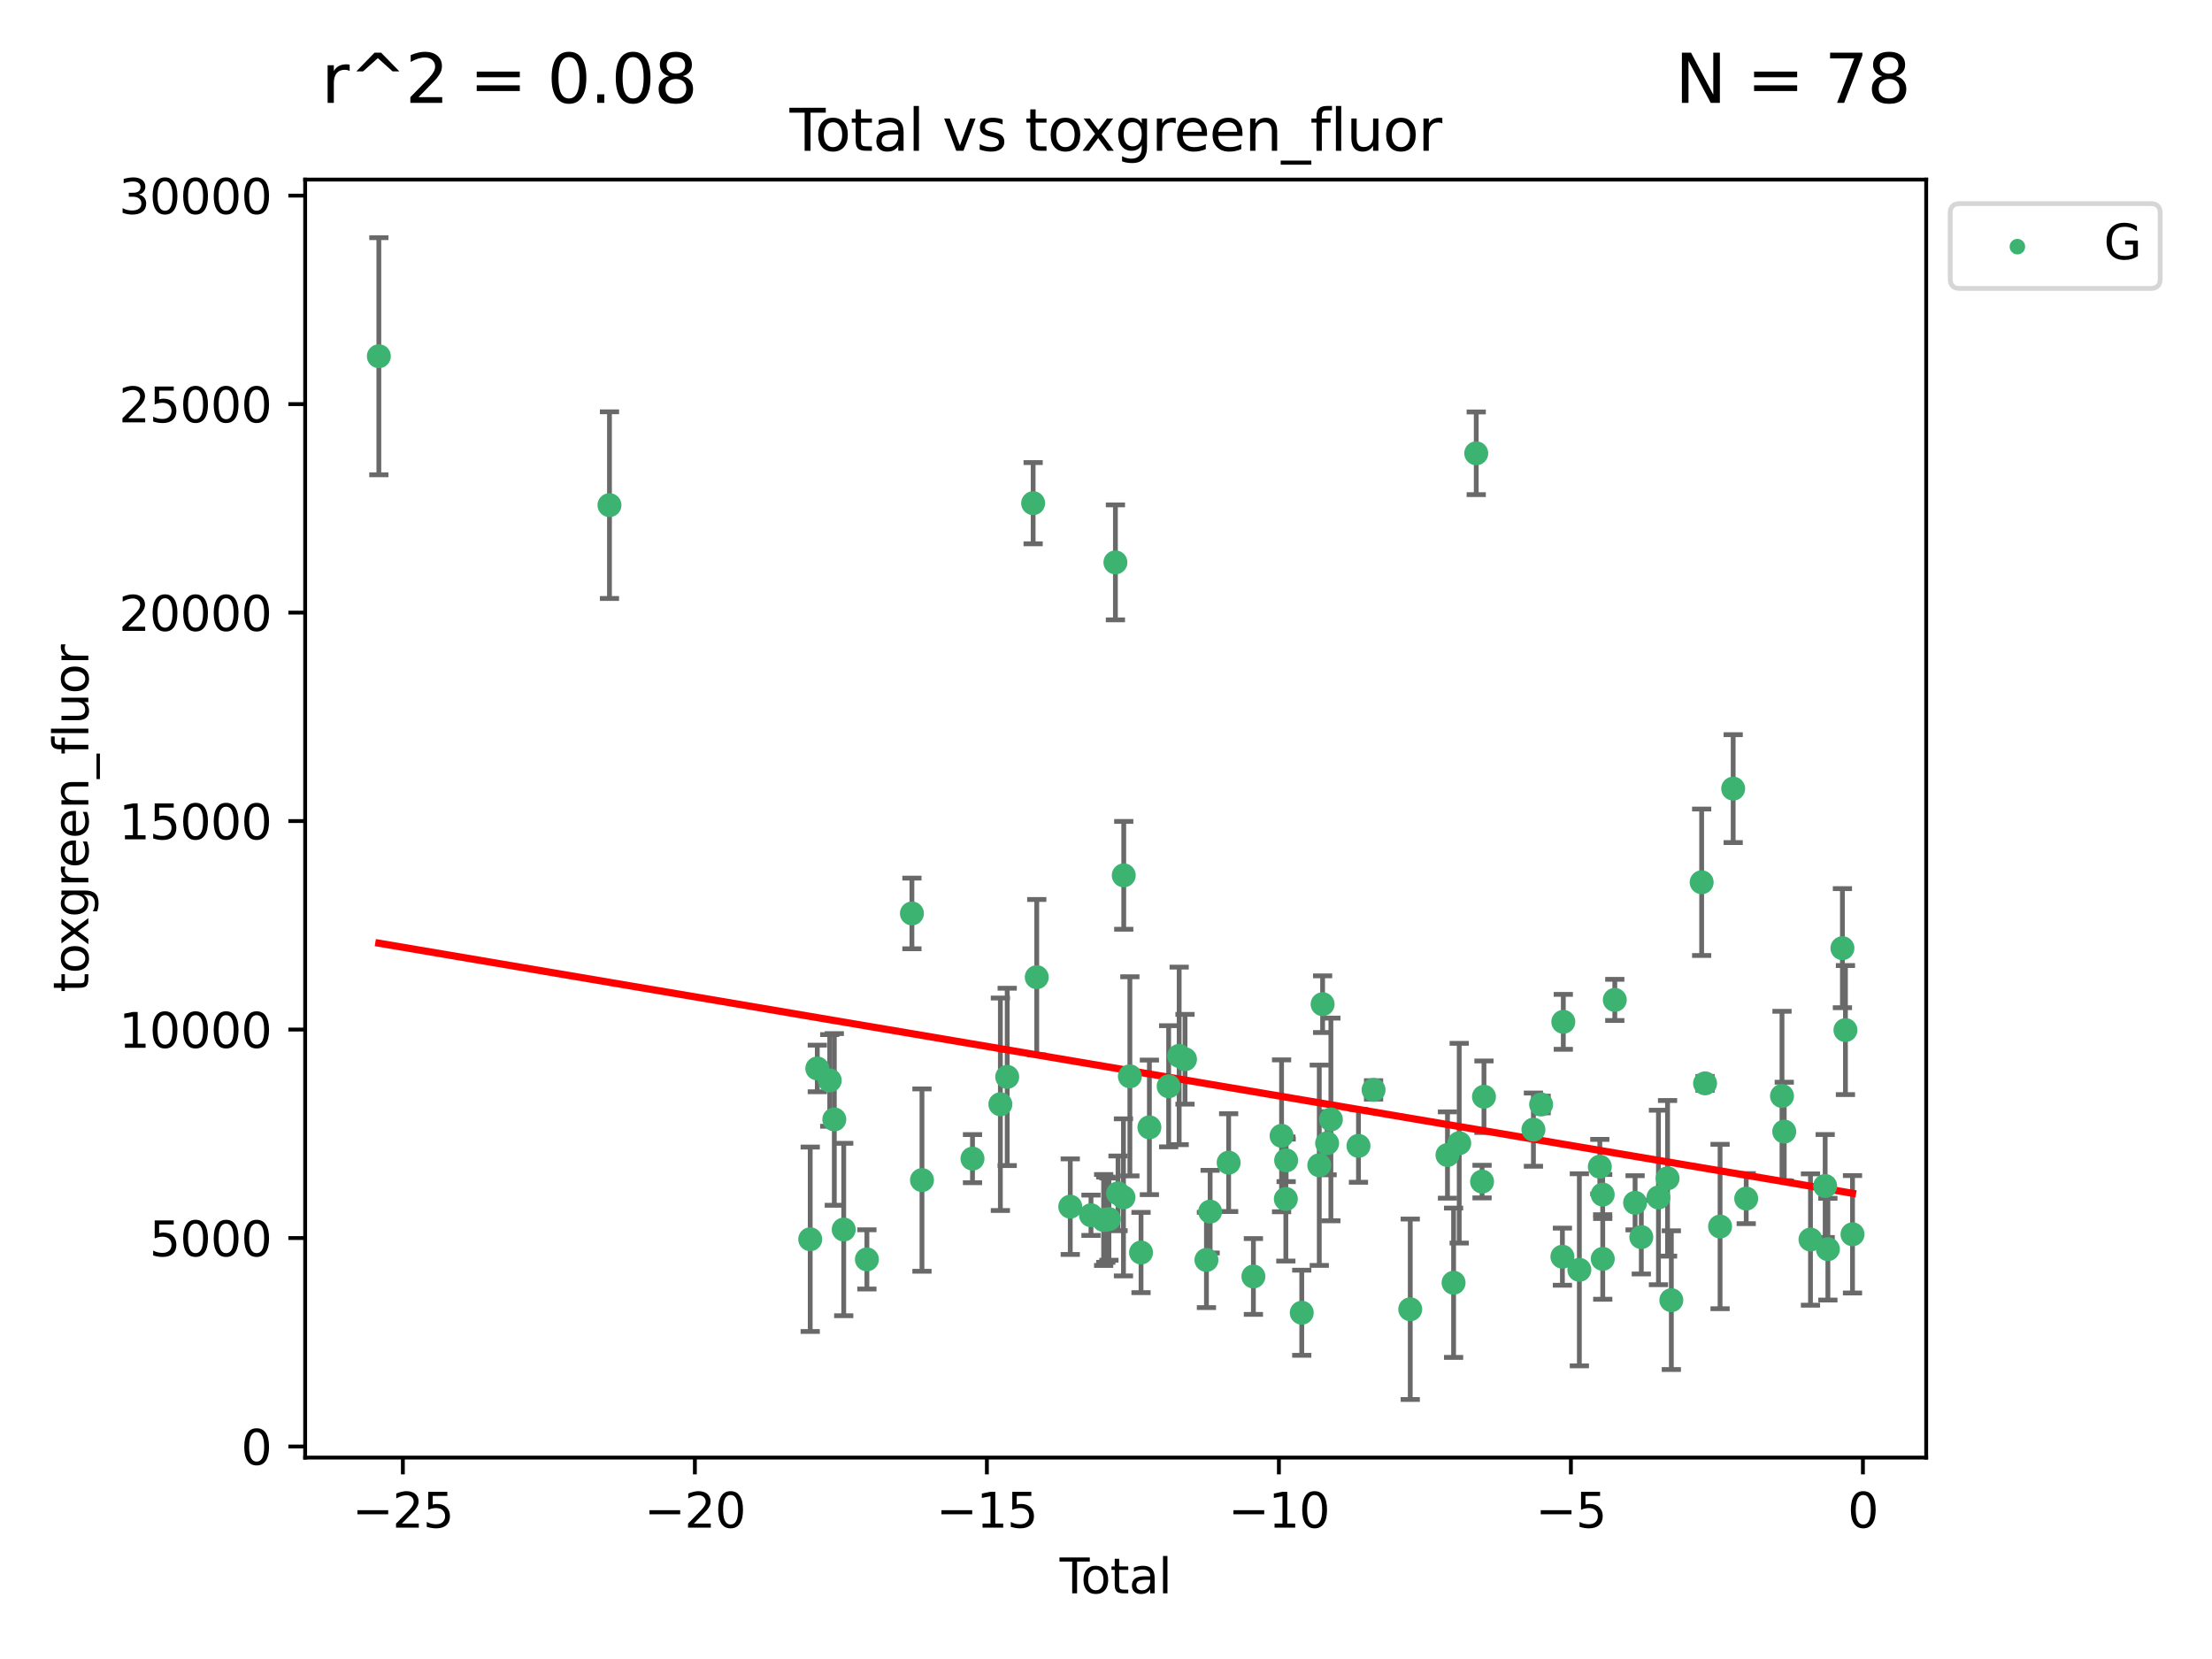 <?xml version="1.0" encoding="utf-8" standalone="no"?>
<!DOCTYPE svg PUBLIC "-//W3C//DTD SVG 1.1//EN"
  "http://www.w3.org/Graphics/SVG/1.1/DTD/svg11.dtd">
<svg xmlns:xlink="http://www.w3.org/1999/xlink" width="460.8pt" height="345.6pt" viewBox="0 0 460.8 345.6" xmlns="http://www.w3.org/2000/svg" version="1.1">
 <defs>
  <style type="text/css">*{stroke-linejoin: round; stroke-linecap: butt}</style>
 </defs>
 <g id="figure_1">
  <g id="patch_1">
   <path d="M 0 345.6 
L 460.8 345.6 
L 460.8 0 
L 0 0 
z
" style="fill: #ffffff"/>
  </g>
  <g id="axes_1">
   <g id="patch_2">
    <path d="M 63.571 303.64 
L 401.26 303.64 
L 401.26 37.411 
L 63.571 37.411 
z
" style="fill: #ffffff"/>
   </g>
   <g id="PathCollection_1">
    <defs>
     <path id="m980c56bd1b" d="M 0 1.118 
C 0.297 1.118 0.581 1 0.791 0.791 
C 1 0.581 1.118 0.297 1.118 0 
C 1.118 -0.297 1 -0.581 0.791 -0.791 
C 0.581 -1 0.297 -1.118 0 -1.118 
C -0.297 -1.118 -0.581 -1 -0.791 -0.791 
C -1 -0.581 -1.118 -0.297 -1.118 0 
C -1.118 0.297 -1 0.581 -0.791 0.791 
C -0.581 1 -0.297 1.118 0 1.118 
z
" style="stroke: #3cb371"/>
    </defs>
    <g clip-path="url(#pe1b09476a4)">
     <use xlink:href="#m980c56bd1b" x="78.921" y="74.208" style="fill: #3cb371; stroke: #3cb371"/>
     <use xlink:href="#m980c56bd1b" x="126.966" y="105.23" style="fill: #3cb371; stroke: #3cb371"/>
     <use xlink:href="#m980c56bd1b" x="168.783" y="258.16" style="fill: #3cb371; stroke: #3cb371"/>
     <use xlink:href="#m980c56bd1b" x="170.258" y="222.58" style="fill: #3cb371; stroke: #3cb371"/>
     <use xlink:href="#m980c56bd1b" x="172.849" y="225.076" style="fill: #3cb371; stroke: #3cb371"/>
     <use xlink:href="#m980c56bd1b" x="173.802" y="233.197" style="fill: #3cb371; stroke: #3cb371"/>
     <use xlink:href="#m980c56bd1b" x="175.764" y="256.133" style="fill: #3cb371; stroke: #3cb371"/>
     <use xlink:href="#m980c56bd1b" x="180.59" y="262.355" style="fill: #3cb371; stroke: #3cb371"/>
     <use xlink:href="#m980c56bd1b" x="189.97" y="190.286" style="fill: #3cb371; stroke: #3cb371"/>
     <use xlink:href="#m980c56bd1b" x="192.065" y="245.833" style="fill: #3cb371; stroke: #3cb371"/>
     <use xlink:href="#m980c56bd1b" x="202.589" y="241.366" style="fill: #3cb371; stroke: #3cb371"/>
     <use xlink:href="#m980c56bd1b" x="208.395" y="230.034" style="fill: #3cb371; stroke: #3cb371"/>
     <use xlink:href="#m980c56bd1b" x="209.819" y="224.338" style="fill: #3cb371; stroke: #3cb371"/>
     <use xlink:href="#m980c56bd1b" x="215.222" y="104.822" style="fill: #3cb371; stroke: #3cb371"/>
     <use xlink:href="#m980c56bd1b" x="215.975" y="203.567" style="fill: #3cb371; stroke: #3cb371"/>
     <use xlink:href="#m980c56bd1b" x="222.955" y="251.371" style="fill: #3cb371; stroke: #3cb371"/>
     <use xlink:href="#m980c56bd1b" x="227.274" y="253.158" style="fill: #3cb371; stroke: #3cb371"/>
     <use xlink:href="#m980c56bd1b" x="229.91" y="254.144" style="fill: #3cb371; stroke: #3cb371"/>
     <use xlink:href="#m980c56bd1b" x="230.358" y="254.078" style="fill: #3cb371; stroke: #3cb371"/>
     <use xlink:href="#m980c56bd1b" x="231.009" y="253.966" style="fill: #3cb371; stroke: #3cb371"/>
     <use xlink:href="#m980c56bd1b" x="232.362" y="117.154" style="fill: #3cb371; stroke: #3cb371"/>
     <use xlink:href="#m980c56bd1b" x="232.909" y="248.597" style="fill: #3cb371; stroke: #3cb371"/>
     <use xlink:href="#m980c56bd1b" x="234.038" y="249.435" style="fill: #3cb371; stroke: #3cb371"/>
     <use xlink:href="#m980c56bd1b" x="234.098" y="182.351" style="fill: #3cb371; stroke: #3cb371"/>
     <use xlink:href="#m980c56bd1b" x="235.373" y="224.22" style="fill: #3cb371; stroke: #3cb371"/>
     <use xlink:href="#m980c56bd1b" x="237.699" y="260.922" style="fill: #3cb371; stroke: #3cb371"/>
     <use xlink:href="#m980c56bd1b" x="239.441" y="234.845" style="fill: #3cb371; stroke: #3cb371"/>
     <use xlink:href="#m980c56bd1b" x="243.454" y="226.288" style="fill: #3cb371; stroke: #3cb371"/>
     <use xlink:href="#m980c56bd1b" x="245.641" y="219.956" style="fill: #3cb371; stroke: #3cb371"/>
     <use xlink:href="#m980c56bd1b" x="246.858" y="220.66" style="fill: #3cb371; stroke: #3cb371"/>
     <use xlink:href="#m980c56bd1b" x="251.323" y="262.473" style="fill: #3cb371; stroke: #3cb371"/>
     <use xlink:href="#m980c56bd1b" x="252.094" y="252.406" style="fill: #3cb371; stroke: #3cb371"/>
     <use xlink:href="#m980c56bd1b" x="255.95" y="242.198" style="fill: #3cb371; stroke: #3cb371"/>
     <use xlink:href="#m980c56bd1b" x="261.106" y="265.915" style="fill: #3cb371; stroke: #3cb371"/>
     <use xlink:href="#m980c56bd1b" x="266.975" y="236.613" style="fill: #3cb371; stroke: #3cb371"/>
     <use xlink:href="#m980c56bd1b" x="267.865" y="249.77" style="fill: #3cb371; stroke: #3cb371"/>
     <use xlink:href="#m980c56bd1b" x="267.928" y="241.728" style="fill: #3cb371; stroke: #3cb371"/>
     <use xlink:href="#m980c56bd1b" x="271.18" y="273.469" style="fill: #3cb371; stroke: #3cb371"/>
     <use xlink:href="#m980c56bd1b" x="274.83" y="242.746" style="fill: #3cb371; stroke: #3cb371"/>
     <use xlink:href="#m980c56bd1b" x="275.523" y="209.192" style="fill: #3cb371; stroke: #3cb371"/>
     <use xlink:href="#m980c56bd1b" x="276.461" y="238.161" style="fill: #3cb371; stroke: #3cb371"/>
     <use xlink:href="#m980c56bd1b" x="277.247" y="233.201" style="fill: #3cb371; stroke: #3cb371"/>
     <use xlink:href="#m980c56bd1b" x="282.995" y="238.706" style="fill: #3cb371; stroke: #3cb371"/>
     <use xlink:href="#m980c56bd1b" x="286.138" y="227.045" style="fill: #3cb371; stroke: #3cb371"/>
     <use xlink:href="#m980c56bd1b" x="293.781" y="272.743" style="fill: #3cb371; stroke: #3cb371"/>
     <use xlink:href="#m980c56bd1b" x="301.537" y="240.612" style="fill: #3cb371; stroke: #3cb371"/>
     <use xlink:href="#m980c56bd1b" x="302.809" y="267.219" style="fill: #3cb371; stroke: #3cb371"/>
     <use xlink:href="#m980c56bd1b" x="303.981" y="238.148" style="fill: #3cb371; stroke: #3cb371"/>
     <use xlink:href="#m980c56bd1b" x="307.527" y="94.432" style="fill: #3cb371; stroke: #3cb371"/>
     <use xlink:href="#m980c56bd1b" x="308.741" y="246.148" style="fill: #3cb371; stroke: #3cb371"/>
     <use xlink:href="#m980c56bd1b" x="309.137" y="228.467" style="fill: #3cb371; stroke: #3cb371"/>
     <use xlink:href="#m980c56bd1b" x="319.441" y="235.325" style="fill: #3cb371; stroke: #3cb371"/>
     <use xlink:href="#m980c56bd1b" x="321.046" y="230.083" style="fill: #3cb371; stroke: #3cb371"/>
     <use xlink:href="#m980c56bd1b" x="325.477" y="261.792" style="fill: #3cb371; stroke: #3cb371"/>
     <use xlink:href="#m980c56bd1b" x="325.666" y="212.862" style="fill: #3cb371; stroke: #3cb371"/>
     <use xlink:href="#m980c56bd1b" x="329.008" y="264.527" style="fill: #3cb371; stroke: #3cb371"/>
     <use xlink:href="#m980c56bd1b" x="333.272" y="243.04" style="fill: #3cb371; stroke: #3cb371"/>
     <use xlink:href="#m980c56bd1b" x="333.869" y="248.851" style="fill: #3cb371; stroke: #3cb371"/>
     <use xlink:href="#m980c56bd1b" x="333.882" y="262.246" style="fill: #3cb371; stroke: #3cb371"/>
     <use xlink:href="#m980c56bd1b" x="336.392" y="208.298" style="fill: #3cb371; stroke: #3cb371"/>
     <use xlink:href="#m980c56bd1b" x="340.62" y="250.561" style="fill: #3cb371; stroke: #3cb371"/>
     <use xlink:href="#m980c56bd1b" x="341.914" y="257.711" style="fill: #3cb371; stroke: #3cb371"/>
     <use xlink:href="#m980c56bd1b" x="345.486" y="249.454" style="fill: #3cb371; stroke: #3cb371"/>
     <use xlink:href="#m980c56bd1b" x="347.383" y="245.466" style="fill: #3cb371; stroke: #3cb371"/>
     <use xlink:href="#m980c56bd1b" x="348.17" y="270.848" style="fill: #3cb371; stroke: #3cb371"/>
     <use xlink:href="#m980c56bd1b" x="354.487" y="183.792" style="fill: #3cb371; stroke: #3cb371"/>
     <use xlink:href="#m980c56bd1b" x="355.196" y="225.684" style="fill: #3cb371; stroke: #3cb371"/>
     <use xlink:href="#m980c56bd1b" x="358.323" y="255.503" style="fill: #3cb371; stroke: #3cb371"/>
     <use xlink:href="#m980c56bd1b" x="361.053" y="164.284" style="fill: #3cb371; stroke: #3cb371"/>
     <use xlink:href="#m980c56bd1b" x="363.768" y="249.691" style="fill: #3cb371; stroke: #3cb371"/>
     <use xlink:href="#m980c56bd1b" x="371.223" y="228.311" style="fill: #3cb371; stroke: #3cb371"/>
     <use xlink:href="#m980c56bd1b" x="371.691" y="235.728" style="fill: #3cb371; stroke: #3cb371"/>
     <use xlink:href="#m980c56bd1b" x="377.156" y="258.219" style="fill: #3cb371; stroke: #3cb371"/>
     <use xlink:href="#m980c56bd1b" x="380.217" y="247.062" style="fill: #3cb371; stroke: #3cb371"/>
     <use xlink:href="#m980c56bd1b" x="380.782" y="260.221" style="fill: #3cb371; stroke: #3cb371"/>
     <use xlink:href="#m980c56bd1b" x="383.81" y="197.522" style="fill: #3cb371; stroke: #3cb371"/>
     <use xlink:href="#m980c56bd1b" x="384.44" y="214.584" style="fill: #3cb371; stroke: #3cb371"/>
     <use xlink:href="#m980c56bd1b" x="385.911" y="257.123" style="fill: #3cb371; stroke: #3cb371"/>
    </g>
   </g>
   <g id="matplotlib.axis_1">
    <g id="xtick_1">
     <g id="line2d_1">
      <defs>
       <path id="me213e02e41" d="M 0 0 
L 0 3.5 
" style="stroke: #000000; stroke-width: 0.8"/>
      </defs>
      <g>
       <use xlink:href="#me213e02e41" x="83.925" y="303.64" style="stroke: #000000; stroke-width: 0.8"/>
      </g>
     </g>
     <g id="text_1">
      <!-- −25 -->
      <g transform="translate(73.372 318.238)scale(0.1 -0.1)">
       <defs>
        <path id="DejaVuSans-2212" d="M 678 2272 
L 4684 2272 
L 4684 1741 
L 678 1741 
L 678 2272 
z
" transform="scale(0.016)"/>
        <path id="DejaVuSans-32" d="M 1228 531 
L 3431 531 
L 3431 0 
L 469 0 
L 469 531 
Q 828 903 1448 1529 
Q 2069 2156 2228 2338 
Q 2531 2678 2651 2914 
Q 2772 3150 2772 3378 
Q 2772 3750 2511 3984 
Q 2250 4219 1831 4219 
Q 1534 4219 1204 4116 
Q 875 4013 500 3803 
L 500 4441 
Q 881 4594 1212 4672 
Q 1544 4750 1819 4750 
Q 2544 4750 2975 4387 
Q 3406 4025 3406 3419 
Q 3406 3131 3298 2873 
Q 3191 2616 2906 2266 
Q 2828 2175 2409 1742 
Q 1991 1309 1228 531 
z
" transform="scale(0.016)"/>
        <path id="DejaVuSans-35" d="M 691 4666 
L 3169 4666 
L 3169 4134 
L 1269 4134 
L 1269 2991 
Q 1406 3038 1543 3061 
Q 1681 3084 1819 3084 
Q 2600 3084 3056 2656 
Q 3513 2228 3513 1497 
Q 3513 744 3044 326 
Q 2575 -91 1722 -91 
Q 1428 -91 1123 -41 
Q 819 9 494 109 
L 494 744 
Q 775 591 1075 516 
Q 1375 441 1709 441 
Q 2250 441 2565 725 
Q 2881 1009 2881 1497 
Q 2881 1984 2565 2268 
Q 2250 2553 1709 2553 
Q 1456 2553 1204 2497 
Q 953 2441 691 2322 
L 691 4666 
z
" transform="scale(0.016)"/>
       </defs>
       <use xlink:href="#DejaVuSans-2212"/>
       <use xlink:href="#DejaVuSans-32" x="83.789"/>
       <use xlink:href="#DejaVuSans-35" x="147.412"/>
      </g>
     </g>
    </g>
    <g id="xtick_2">
     <g id="line2d_2">
      <g>
       <use xlink:href="#me213e02e41" x="144.756" y="303.64" style="stroke: #000000; stroke-width: 0.8"/>
      </g>
     </g>
     <g id="text_2">
      <!-- −20 -->
      <g transform="translate(134.203 318.238)scale(0.1 -0.1)">
       <defs>
        <path id="DejaVuSans-30" d="M 2034 4250 
Q 1547 4250 1301 3770 
Q 1056 3291 1056 2328 
Q 1056 1369 1301 889 
Q 1547 409 2034 409 
Q 2525 409 2770 889 
Q 3016 1369 3016 2328 
Q 3016 3291 2770 3770 
Q 2525 4250 2034 4250 
z
M 2034 4750 
Q 2819 4750 3233 4129 
Q 3647 3509 3647 2328 
Q 3647 1150 3233 529 
Q 2819 -91 2034 -91 
Q 1250 -91 836 529 
Q 422 1150 422 2328 
Q 422 3509 836 4129 
Q 1250 4750 2034 4750 
z
" transform="scale(0.016)"/>
       </defs>
       <use xlink:href="#DejaVuSans-2212"/>
       <use xlink:href="#DejaVuSans-32" x="83.789"/>
       <use xlink:href="#DejaVuSans-30" x="147.412"/>
      </g>
     </g>
    </g>
    <g id="xtick_3">
     <g id="line2d_3">
      <g>
       <use xlink:href="#me213e02e41" x="205.587" y="303.64" style="stroke: #000000; stroke-width: 0.8"/>
      </g>
     </g>
     <g id="text_3">
      <!-- −15 -->
      <g transform="translate(195.034 318.238)scale(0.1 -0.1)">
       <defs>
        <path id="DejaVuSans-31" d="M 794 531 
L 1825 531 
L 1825 4091 
L 703 3866 
L 703 4441 
L 1819 4666 
L 2450 4666 
L 2450 531 
L 3481 531 
L 3481 0 
L 794 0 
L 794 531 
z
" transform="scale(0.016)"/>
       </defs>
       <use xlink:href="#DejaVuSans-2212"/>
       <use xlink:href="#DejaVuSans-31" x="83.789"/>
       <use xlink:href="#DejaVuSans-35" x="147.412"/>
      </g>
     </g>
    </g>
    <g id="xtick_4">
     <g id="line2d_4">
      <g>
       <use xlink:href="#me213e02e41" x="266.418" y="303.64" style="stroke: #000000; stroke-width: 0.8"/>
      </g>
     </g>
     <g id="text_4">
      <!-- −10 -->
      <g transform="translate(255.865 318.238)scale(0.1 -0.1)">
       <use xlink:href="#DejaVuSans-2212"/>
       <use xlink:href="#DejaVuSans-31" x="83.789"/>
       <use xlink:href="#DejaVuSans-30" x="147.412"/>
      </g>
     </g>
    </g>
    <g id="xtick_5">
     <g id="line2d_5">
      <g>
       <use xlink:href="#me213e02e41" x="327.248" y="303.64" style="stroke: #000000; stroke-width: 0.8"/>
      </g>
     </g>
     <g id="text_5">
      <!-- −5 -->
      <g transform="translate(319.877 318.238)scale(0.1 -0.1)">
       <use xlink:href="#DejaVuSans-2212"/>
       <use xlink:href="#DejaVuSans-35" x="83.789"/>
      </g>
     </g>
    </g>
    <g id="xtick_6">
     <g id="line2d_6">
      <g>
       <use xlink:href="#me213e02e41" x="388.079" y="303.64" style="stroke: #000000; stroke-width: 0.8"/>
      </g>
     </g>
     <g id="text_6">
      <!-- 0 -->
      <g transform="translate(384.898 318.238)scale(0.1 -0.1)">
       <use xlink:href="#DejaVuSans-30"/>
      </g>
     </g>
    </g>
    <g id="text_7">
     <!-- Total -->
     <g transform="translate(220.739 331.917)scale(0.1 -0.1)">
      <defs>
       <path id="DejaVuSans-54" d="M -19 4666 
L 3928 4666 
L 3928 4134 
L 2272 4134 
L 2272 0 
L 1638 0 
L 1638 4134 
L -19 4134 
L -19 4666 
z
" transform="scale(0.016)"/>
       <path id="DejaVuSans-6f" d="M 1959 3097 
Q 1497 3097 1228 2736 
Q 959 2375 959 1747 
Q 959 1119 1226 758 
Q 1494 397 1959 397 
Q 2419 397 2687 759 
Q 2956 1122 2956 1747 
Q 2956 2369 2687 2733 
Q 2419 3097 1959 3097 
z
M 1959 3584 
Q 2709 3584 3137 3096 
Q 3566 2609 3566 1747 
Q 3566 888 3137 398 
Q 2709 -91 1959 -91 
Q 1206 -91 779 398 
Q 353 888 353 1747 
Q 353 2609 779 3096 
Q 1206 3584 1959 3584 
z
" transform="scale(0.016)"/>
       <path id="DejaVuSans-74" d="M 1172 4494 
L 1172 3500 
L 2356 3500 
L 2356 3053 
L 1172 3053 
L 1172 1153 
Q 1172 725 1289 603 
Q 1406 481 1766 481 
L 2356 481 
L 2356 0 
L 1766 0 
Q 1100 0 847 248 
Q 594 497 594 1153 
L 594 3053 
L 172 3053 
L 172 3500 
L 594 3500 
L 594 4494 
L 1172 4494 
z
" transform="scale(0.016)"/>
       <path id="DejaVuSans-61" d="M 2194 1759 
Q 1497 1759 1228 1600 
Q 959 1441 959 1056 
Q 959 750 1161 570 
Q 1363 391 1709 391 
Q 2188 391 2477 730 
Q 2766 1069 2766 1631 
L 2766 1759 
L 2194 1759 
z
M 3341 1997 
L 3341 0 
L 2766 0 
L 2766 531 
Q 2569 213 2275 61 
Q 1981 -91 1556 -91 
Q 1019 -91 701 211 
Q 384 513 384 1019 
Q 384 1609 779 1909 
Q 1175 2209 1959 2209 
L 2766 2209 
L 2766 2266 
Q 2766 2663 2505 2880 
Q 2244 3097 1772 3097 
Q 1472 3097 1187 3025 
Q 903 2953 641 2809 
L 641 3341 
Q 956 3463 1253 3523 
Q 1550 3584 1831 3584 
Q 2591 3584 2966 3190 
Q 3341 2797 3341 1997 
z
" transform="scale(0.016)"/>
       <path id="DejaVuSans-6c" d="M 603 4863 
L 1178 4863 
L 1178 0 
L 603 0 
L 603 4863 
z
" transform="scale(0.016)"/>
      </defs>
      <use xlink:href="#DejaVuSans-54"/>
      <use xlink:href="#DejaVuSans-6f" x="44.084"/>
      <use xlink:href="#DejaVuSans-74" x="105.266"/>
      <use xlink:href="#DejaVuSans-61" x="144.475"/>
      <use xlink:href="#DejaVuSans-6c" x="205.754"/>
     </g>
    </g>
   </g>
   <g id="matplotlib.axis_2">
    <g id="ytick_1">
     <g id="line2d_7">
      <defs>
       <path id="m67ba9586d2" d="M 0 0 
L -3.5 0 
" style="stroke: #000000; stroke-width: 0.8"/>
      </defs>
      <g>
       <use xlink:href="#m67ba9586d2" x="63.571" y="301.335" style="stroke: #000000; stroke-width: 0.8"/>
      </g>
     </g>
     <g id="text_8">
      <!-- 0 -->
      <g transform="translate(50.209 305.134)scale(0.1 -0.1)">
       <use xlink:href="#DejaVuSans-30"/>
      </g>
     </g>
    </g>
    <g id="ytick_2">
     <g id="line2d_8">
      <g>
       <use xlink:href="#m67ba9586d2" x="63.571" y="257.905" style="stroke: #000000; stroke-width: 0.8"/>
      </g>
     </g>
     <g id="text_9">
      <!-- 5000 -->
      <g transform="translate(31.121 261.704)scale(0.1 -0.1)">
       <use xlink:href="#DejaVuSans-35"/>
       <use xlink:href="#DejaVuSans-30" x="63.623"/>
       <use xlink:href="#DejaVuSans-30" x="127.246"/>
       <use xlink:href="#DejaVuSans-30" x="190.869"/>
      </g>
     </g>
    </g>
    <g id="ytick_3">
     <g id="line2d_9">
      <g>
       <use xlink:href="#m67ba9586d2" x="63.571" y="214.475" style="stroke: #000000; stroke-width: 0.8"/>
      </g>
     </g>
     <g id="text_10">
      <!-- 10000 -->
      <g transform="translate(24.759 218.275)scale(0.1 -0.1)">
       <use xlink:href="#DejaVuSans-31"/>
       <use xlink:href="#DejaVuSans-30" x="63.623"/>
       <use xlink:href="#DejaVuSans-30" x="127.246"/>
       <use xlink:href="#DejaVuSans-30" x="190.869"/>
       <use xlink:href="#DejaVuSans-30" x="254.492"/>
      </g>
     </g>
    </g>
    <g id="ytick_4">
     <g id="line2d_10">
      <g>
       <use xlink:href="#m67ba9586d2" x="63.571" y="171.046" style="stroke: #000000; stroke-width: 0.8"/>
      </g>
     </g>
     <g id="text_11">
      <!-- 15000 -->
      <g transform="translate(24.759 174.845)scale(0.1 -0.1)">
       <use xlink:href="#DejaVuSans-31"/>
       <use xlink:href="#DejaVuSans-35" x="63.623"/>
       <use xlink:href="#DejaVuSans-30" x="127.246"/>
       <use xlink:href="#DejaVuSans-30" x="190.869"/>
       <use xlink:href="#DejaVuSans-30" x="254.492"/>
      </g>
     </g>
    </g>
    <g id="ytick_5">
     <g id="line2d_11">
      <g>
       <use xlink:href="#m67ba9586d2" x="63.571" y="127.616" style="stroke: #000000; stroke-width: 0.8"/>
      </g>
     </g>
     <g id="text_12">
      <!-- 20000 -->
      <g transform="translate(24.759 131.415)scale(0.1 -0.1)">
       <use xlink:href="#DejaVuSans-32"/>
       <use xlink:href="#DejaVuSans-30" x="63.623"/>
       <use xlink:href="#DejaVuSans-30" x="127.246"/>
       <use xlink:href="#DejaVuSans-30" x="190.869"/>
       <use xlink:href="#DejaVuSans-30" x="254.492"/>
      </g>
     </g>
    </g>
    <g id="ytick_6">
     <g id="line2d_12">
      <g>
       <use xlink:href="#m67ba9586d2" x="63.571" y="84.186" style="stroke: #000000; stroke-width: 0.8"/>
      </g>
     </g>
     <g id="text_13">
      <!-- 25000 -->
      <g transform="translate(24.759 87.985)scale(0.1 -0.1)">
       <use xlink:href="#DejaVuSans-32"/>
       <use xlink:href="#DejaVuSans-35" x="63.623"/>
       <use xlink:href="#DejaVuSans-30" x="127.246"/>
       <use xlink:href="#DejaVuSans-30" x="190.869"/>
       <use xlink:href="#DejaVuSans-30" x="254.492"/>
      </g>
     </g>
    </g>
    <g id="ytick_7">
     <g id="line2d_13">
      <g>
       <use xlink:href="#m67ba9586d2" x="63.571" y="40.757" style="stroke: #000000; stroke-width: 0.8"/>
      </g>
     </g>
     <g id="text_14">
      <!-- 30000 -->
      <g transform="translate(24.759 44.556)scale(0.1 -0.1)">
       <defs>
        <path id="DejaVuSans-33" d="M 2597 2516 
Q 3050 2419 3304 2112 
Q 3559 1806 3559 1356 
Q 3559 666 3084 287 
Q 2609 -91 1734 -91 
Q 1441 -91 1130 -33 
Q 819 25 488 141 
L 488 750 
Q 750 597 1062 519 
Q 1375 441 1716 441 
Q 2309 441 2620 675 
Q 2931 909 2931 1356 
Q 2931 1769 2642 2001 
Q 2353 2234 1838 2234 
L 1294 2234 
L 1294 2753 
L 1863 2753 
Q 2328 2753 2575 2939 
Q 2822 3125 2822 3475 
Q 2822 3834 2567 4026 
Q 2313 4219 1838 4219 
Q 1578 4219 1281 4162 
Q 984 4106 628 3988 
L 628 4550 
Q 988 4650 1302 4700 
Q 1616 4750 1894 4750 
Q 2613 4750 3031 4423 
Q 3450 4097 3450 3541 
Q 3450 3153 3228 2886 
Q 3006 2619 2597 2516 
z
" transform="scale(0.016)"/>
       </defs>
       <use xlink:href="#DejaVuSans-33"/>
       <use xlink:href="#DejaVuSans-30" x="63.623"/>
       <use xlink:href="#DejaVuSans-30" x="127.246"/>
       <use xlink:href="#DejaVuSans-30" x="190.869"/>
       <use xlink:href="#DejaVuSans-30" x="254.492"/>
      </g>
     </g>
    </g>
    <g id="text_15">
     <!-- toxgreen_fluor -->
     <g transform="translate(18.401 206.72)rotate(-90)scale(0.1 -0.1)">
      <defs>
       <path id="DejaVuSans-78" d="M 3513 3500 
L 2247 1797 
L 3578 0 
L 2900 0 
L 1881 1375 
L 863 0 
L 184 0 
L 1544 1831 
L 300 3500 
L 978 3500 
L 1906 2253 
L 2834 3500 
L 3513 3500 
z
" transform="scale(0.016)"/>
       <path id="DejaVuSans-67" d="M 2906 1791 
Q 2906 2416 2648 2759 
Q 2391 3103 1925 3103 
Q 1463 3103 1205 2759 
Q 947 2416 947 1791 
Q 947 1169 1205 825 
Q 1463 481 1925 481 
Q 2391 481 2648 825 
Q 2906 1169 2906 1791 
z
M 3481 434 
Q 3481 -459 3084 -895 
Q 2688 -1331 1869 -1331 
Q 1566 -1331 1297 -1286 
Q 1028 -1241 775 -1147 
L 775 -588 
Q 1028 -725 1275 -790 
Q 1522 -856 1778 -856 
Q 2344 -856 2625 -561 
Q 2906 -266 2906 331 
L 2906 616 
Q 2728 306 2450 153 
Q 2172 0 1784 0 
Q 1141 0 747 490 
Q 353 981 353 1791 
Q 353 2603 747 3093 
Q 1141 3584 1784 3584 
Q 2172 3584 2450 3431 
Q 2728 3278 2906 2969 
L 2906 3500 
L 3481 3500 
L 3481 434 
z
" transform="scale(0.016)"/>
       <path id="DejaVuSans-72" d="M 2631 2963 
Q 2534 3019 2420 3045 
Q 2306 3072 2169 3072 
Q 1681 3072 1420 2755 
Q 1159 2438 1159 1844 
L 1159 0 
L 581 0 
L 581 3500 
L 1159 3500 
L 1159 2956 
Q 1341 3275 1631 3429 
Q 1922 3584 2338 3584 
Q 2397 3584 2469 3576 
Q 2541 3569 2628 3553 
L 2631 2963 
z
" transform="scale(0.016)"/>
       <path id="DejaVuSans-65" d="M 3597 1894 
L 3597 1613 
L 953 1613 
Q 991 1019 1311 708 
Q 1631 397 2203 397 
Q 2534 397 2845 478 
Q 3156 559 3463 722 
L 3463 178 
Q 3153 47 2828 -22 
Q 2503 -91 2169 -91 
Q 1331 -91 842 396 
Q 353 884 353 1716 
Q 353 2575 817 3079 
Q 1281 3584 2069 3584 
Q 2775 3584 3186 3129 
Q 3597 2675 3597 1894 
z
M 3022 2063 
Q 3016 2534 2758 2815 
Q 2500 3097 2075 3097 
Q 1594 3097 1305 2825 
Q 1016 2553 972 2059 
L 3022 2063 
z
" transform="scale(0.016)"/>
       <path id="DejaVuSans-6e" d="M 3513 2113 
L 3513 0 
L 2938 0 
L 2938 2094 
Q 2938 2591 2744 2837 
Q 2550 3084 2163 3084 
Q 1697 3084 1428 2787 
Q 1159 2491 1159 1978 
L 1159 0 
L 581 0 
L 581 3500 
L 1159 3500 
L 1159 2956 
Q 1366 3272 1645 3428 
Q 1925 3584 2291 3584 
Q 2894 3584 3203 3211 
Q 3513 2838 3513 2113 
z
" transform="scale(0.016)"/>
       <path id="DejaVuSans-5f" d="M 3263 -1063 
L 3263 -1509 
L -63 -1509 
L -63 -1063 
L 3263 -1063 
z
" transform="scale(0.016)"/>
       <path id="DejaVuSans-66" d="M 2375 4863 
L 2375 4384 
L 1825 4384 
Q 1516 4384 1395 4259 
Q 1275 4134 1275 3809 
L 1275 3500 
L 2222 3500 
L 2222 3053 
L 1275 3053 
L 1275 0 
L 697 0 
L 697 3053 
L 147 3053 
L 147 3500 
L 697 3500 
L 697 3744 
Q 697 4328 969 4595 
Q 1241 4863 1831 4863 
L 2375 4863 
z
" transform="scale(0.016)"/>
       <path id="DejaVuSans-75" d="M 544 1381 
L 544 3500 
L 1119 3500 
L 1119 1403 
Q 1119 906 1312 657 
Q 1506 409 1894 409 
Q 2359 409 2629 706 
Q 2900 1003 2900 1516 
L 2900 3500 
L 3475 3500 
L 3475 0 
L 2900 0 
L 2900 538 
Q 2691 219 2414 64 
Q 2138 -91 1772 -91 
Q 1169 -91 856 284 
Q 544 659 544 1381 
z
M 1991 3584 
L 1991 3584 
z
" transform="scale(0.016)"/>
      </defs>
      <use xlink:href="#DejaVuSans-74"/>
      <use xlink:href="#DejaVuSans-6f" x="39.209"/>
      <use xlink:href="#DejaVuSans-78" x="97.266"/>
      <use xlink:href="#DejaVuSans-67" x="156.445"/>
      <use xlink:href="#DejaVuSans-72" x="219.922"/>
      <use xlink:href="#DejaVuSans-65" x="258.785"/>
      <use xlink:href="#DejaVuSans-65" x="320.309"/>
      <use xlink:href="#DejaVuSans-6e" x="381.832"/>
      <use xlink:href="#DejaVuSans-5f" x="445.211"/>
      <use xlink:href="#DejaVuSans-66" x="495.211"/>
      <use xlink:href="#DejaVuSans-6c" x="530.416"/>
      <use xlink:href="#DejaVuSans-75" x="558.199"/>
      <use xlink:href="#DejaVuSans-6f" x="621.578"/>
      <use xlink:href="#DejaVuSans-72" x="682.76"/>
     </g>
    </g>
   </g>
   <g id="LineCollection_1">
    <path d="M 78.921 98.904 
L 78.921 49.513 
" clip-path="url(#pe1b09476a4)" style="fill: none; stroke: #696969"/>
    <path d="M 126.966 124.674 
L 126.966 85.787 
" clip-path="url(#pe1b09476a4)" style="fill: none; stroke: #696969"/>
    <path d="M 168.783 277.367 
L 168.783 238.952 
" clip-path="url(#pe1b09476a4)" style="fill: none; stroke: #696969"/>
    <path d="M 170.258 227.432 
L 170.258 217.728 
" clip-path="url(#pe1b09476a4)" style="fill: none; stroke: #696969"/>
    <path d="M 172.849 234.625 
L 172.849 215.527 
" clip-path="url(#pe1b09476a4)" style="fill: none; stroke: #696969"/>
    <path d="M 173.802 251.079 
L 173.802 215.315 
" clip-path="url(#pe1b09476a4)" style="fill: none; stroke: #696969"/>
    <path d="M 175.764 274.091 
L 175.764 238.175 
" clip-path="url(#pe1b09476a4)" style="fill: none; stroke: #696969"/>
    <path d="M 180.59 268.526 
L 180.59 256.183 
" clip-path="url(#pe1b09476a4)" style="fill: none; stroke: #696969"/>
    <path d="M 189.97 197.645 
L 189.97 182.926 
" clip-path="url(#pe1b09476a4)" style="fill: none; stroke: #696969"/>
    <path d="M 192.065 264.821 
L 192.065 226.845 
" clip-path="url(#pe1b09476a4)" style="fill: none; stroke: #696969"/>
    <path d="M 202.589 246.382 
L 202.589 236.35 
" clip-path="url(#pe1b09476a4)" style="fill: none; stroke: #696969"/>
    <path d="M 208.395 252.165 
L 208.395 207.904 
" clip-path="url(#pe1b09476a4)" style="fill: none; stroke: #696969"/>
    <path d="M 209.819 242.813 
L 209.819 205.864 
" clip-path="url(#pe1b09476a4)" style="fill: none; stroke: #696969"/>
    <path d="M 215.222 113.281 
L 215.222 96.363 
" clip-path="url(#pe1b09476a4)" style="fill: none; stroke: #696969"/>
    <path d="M 215.975 219.755 
L 215.975 187.379 
" clip-path="url(#pe1b09476a4)" style="fill: none; stroke: #696969"/>
    <path d="M 222.955 261.325 
L 222.955 241.418 
" clip-path="url(#pe1b09476a4)" style="fill: none; stroke: #696969"/>
    <path d="M 227.274 257.359 
L 227.274 248.958 
" clip-path="url(#pe1b09476a4)" style="fill: none; stroke: #696969"/>
    <path d="M 229.91 263.613 
L 229.91 244.675 
" clip-path="url(#pe1b09476a4)" style="fill: none; stroke: #696969"/>
    <path d="M 230.358 262.958 
L 230.358 245.199 
" clip-path="url(#pe1b09476a4)" style="fill: none; stroke: #696969"/>
    <path d="M 231.009 262.529 
L 231.009 245.404 
" clip-path="url(#pe1b09476a4)" style="fill: none; stroke: #696969"/>
    <path d="M 232.362 129.126 
L 232.362 105.182 
" clip-path="url(#pe1b09476a4)" style="fill: none; stroke: #696969"/>
    <path d="M 232.909 256.377 
L 232.909 240.818 
" clip-path="url(#pe1b09476a4)" style="fill: none; stroke: #696969"/>
    <path d="M 234.038 265.798 
L 234.038 233.072 
" clip-path="url(#pe1b09476a4)" style="fill: none; stroke: #696969"/>
    <path d="M 234.098 193.583 
L 234.098 171.119 
" clip-path="url(#pe1b09476a4)" style="fill: none; stroke: #696969"/>
    <path d="M 235.373 244.963 
L 235.373 203.477 
" clip-path="url(#pe1b09476a4)" style="fill: none; stroke: #696969"/>
    <path d="M 237.699 269.281 
L 237.699 252.563 
" clip-path="url(#pe1b09476a4)" style="fill: none; stroke: #696969"/>
    <path d="M 239.441 248.859 
L 239.441 220.831 
" clip-path="url(#pe1b09476a4)" style="fill: none; stroke: #696969"/>
    <path d="M 243.454 238.906 
L 243.454 213.67 
" clip-path="url(#pe1b09476a4)" style="fill: none; stroke: #696969"/>
    <path d="M 245.641 238.448 
L 245.641 201.464 
" clip-path="url(#pe1b09476a4)" style="fill: none; stroke: #696969"/>
    <path d="M 246.858 230.012 
L 246.858 211.309 
" clip-path="url(#pe1b09476a4)" style="fill: none; stroke: #696969"/>
    <path d="M 251.323 272.395 
L 251.323 252.552 
" clip-path="url(#pe1b09476a4)" style="fill: none; stroke: #696969"/>
    <path d="M 252.094 261.014 
L 252.094 243.798 
" clip-path="url(#pe1b09476a4)" style="fill: none; stroke: #696969"/>
    <path d="M 255.95 252.385 
L 255.95 232.01 
" clip-path="url(#pe1b09476a4)" style="fill: none; stroke: #696969"/>
    <path d="M 261.106 273.809 
L 261.106 258.021 
" clip-path="url(#pe1b09476a4)" style="fill: none; stroke: #696969"/>
    <path d="M 266.975 252.434 
L 266.975 220.792 
" clip-path="url(#pe1b09476a4)" style="fill: none; stroke: #696969"/>
    <path d="M 267.865 262.702 
L 267.865 236.837 
" clip-path="url(#pe1b09476a4)" style="fill: none; stroke: #696969"/>
    <path d="M 267.928 246.154 
L 267.928 237.302 
" clip-path="url(#pe1b09476a4)" style="fill: none; stroke: #696969"/>
    <path d="M 271.18 282.334 
L 271.18 264.605 
" clip-path="url(#pe1b09476a4)" style="fill: none; stroke: #696969"/>
    <path d="M 274.83 263.611 
L 274.83 221.882 
" clip-path="url(#pe1b09476a4)" style="fill: none; stroke: #696969"/>
    <path d="M 275.523 215.095 
L 275.523 203.288 
" clip-path="url(#pe1b09476a4)" style="fill: none; stroke: #696969"/>
    <path d="M 276.461 244.73 
L 276.461 231.591 
" clip-path="url(#pe1b09476a4)" style="fill: none; stroke: #696969"/>
    <path d="M 277.247 254.312 
L 277.247 212.089 
" clip-path="url(#pe1b09476a4)" style="fill: none; stroke: #696969"/>
    <path d="M 282.995 246.29 
L 282.995 231.121 
" clip-path="url(#pe1b09476a4)" style="fill: none; stroke: #696969"/>
    <path d="M 286.138 228.967 
L 286.138 225.123 
" clip-path="url(#pe1b09476a4)" style="fill: none; stroke: #696969"/>
    <path d="M 293.781 291.539 
L 293.781 253.947 
" clip-path="url(#pe1b09476a4)" style="fill: none; stroke: #696969"/>
    <path d="M 301.537 249.6 
L 301.537 231.624 
" clip-path="url(#pe1b09476a4)" style="fill: none; stroke: #696969"/>
    <path d="M 302.809 282.773 
L 302.809 251.666 
" clip-path="url(#pe1b09476a4)" style="fill: none; stroke: #696969"/>
    <path d="M 303.981 258.952 
L 303.981 217.345 
" clip-path="url(#pe1b09476a4)" style="fill: none; stroke: #696969"/>
    <path d="M 307.527 103.045 
L 307.527 85.818 
" clip-path="url(#pe1b09476a4)" style="fill: none; stroke: #696969"/>
    <path d="M 308.741 249.544 
L 308.741 242.751 
" clip-path="url(#pe1b09476a4)" style="fill: none; stroke: #696969"/>
    <path d="M 309.137 235.916 
L 309.137 221.019 
" clip-path="url(#pe1b09476a4)" style="fill: none; stroke: #696969"/>
    <path d="M 319.441 242.952 
L 319.441 227.697 
" clip-path="url(#pe1b09476a4)" style="fill: none; stroke: #696969"/>
    <path d="M 321.046 231.824 
L 321.046 228.342 
" clip-path="url(#pe1b09476a4)" style="fill: none; stroke: #696969"/>
    <path d="M 325.477 267.739 
L 325.477 255.845 
" clip-path="url(#pe1b09476a4)" style="fill: none; stroke: #696969"/>
    <path d="M 325.666 218.582 
L 325.666 207.142 
" clip-path="url(#pe1b09476a4)" style="fill: none; stroke: #696969"/>
    <path d="M 329.008 284.538 
L 329.008 244.516 
" clip-path="url(#pe1b09476a4)" style="fill: none; stroke: #696969"/>
    <path d="M 333.272 248.728 
L 333.272 237.353 
" clip-path="url(#pe1b09476a4)" style="fill: none; stroke: #696969"/>
    <path d="M 333.869 253.038 
L 333.869 244.665 
" clip-path="url(#pe1b09476a4)" style="fill: none; stroke: #696969"/>
    <path d="M 333.882 270.657 
L 333.882 253.834 
" clip-path="url(#pe1b09476a4)" style="fill: none; stroke: #696969"/>
    <path d="M 336.392 212.589 
L 336.392 204.008 
" clip-path="url(#pe1b09476a4)" style="fill: none; stroke: #696969"/>
    <path d="M 340.62 256.206 
L 340.62 244.917 
" clip-path="url(#pe1b09476a4)" style="fill: none; stroke: #696969"/>
    <path d="M 341.914 265.392 
L 341.914 250.03 
" clip-path="url(#pe1b09476a4)" style="fill: none; stroke: #696969"/>
    <path d="M 345.486 267.629 
L 345.486 231.279 
" clip-path="url(#pe1b09476a4)" style="fill: none; stroke: #696969"/>
    <path d="M 347.383 261.673 
L 347.383 229.259 
" clip-path="url(#pe1b09476a4)" style="fill: none; stroke: #696969"/>
    <path d="M 348.17 285.299 
L 348.17 256.398 
" clip-path="url(#pe1b09476a4)" style="fill: none; stroke: #696969"/>
    <path d="M 354.487 199.045 
L 354.487 168.54 
" clip-path="url(#pe1b09476a4)" style="fill: none; stroke: #696969"/>
    <path d="M 355.196 227.125 
L 355.196 224.243 
" clip-path="url(#pe1b09476a4)" style="fill: none; stroke: #696969"/>
    <path d="M 358.323 272.624 
L 358.323 238.382 
" clip-path="url(#pe1b09476a4)" style="fill: none; stroke: #696969"/>
    <path d="M 361.053 175.52 
L 361.053 153.047 
" clip-path="url(#pe1b09476a4)" style="fill: none; stroke: #696969"/>
    <path d="M 363.768 254.905 
L 363.768 244.477 
" clip-path="url(#pe1b09476a4)" style="fill: none; stroke: #696969"/>
    <path d="M 371.223 245.954 
L 371.223 210.668 
" clip-path="url(#pe1b09476a4)" style="fill: none; stroke: #696969"/>
    <path d="M 371.691 246.008 
L 371.691 225.448 
" clip-path="url(#pe1b09476a4)" style="fill: none; stroke: #696969"/>
    <path d="M 377.156 271.898 
L 377.156 244.54 
" clip-path="url(#pe1b09476a4)" style="fill: none; stroke: #696969"/>
    <path d="M 380.217 257.785 
L 380.217 236.339 
" clip-path="url(#pe1b09476a4)" style="fill: none; stroke: #696969"/>
    <path d="M 380.782 270.818 
L 380.782 249.624 
" clip-path="url(#pe1b09476a4)" style="fill: none; stroke: #696969"/>
    <path d="M 383.81 209.925 
L 383.81 185.119 
" clip-path="url(#pe1b09476a4)" style="fill: none; stroke: #696969"/>
    <path d="M 384.44 228.025 
L 384.44 201.143 
" clip-path="url(#pe1b09476a4)" style="fill: none; stroke: #696969"/>
    <path d="M 385.911 269.354 
L 385.911 244.892 
" clip-path="url(#pe1b09476a4)" style="fill: none; stroke: #696969"/>
   </g>
   <g id="line2d_14">
    <defs>
     <path id="md4b620eb99" d="M 2 0 
L -2 -0 
" style="stroke: #696969"/>
    </defs>
    <g clip-path="url(#pe1b09476a4)">
     <use xlink:href="#md4b620eb99" x="78.921" y="98.904" style="fill: #696969; stroke: #696969"/>
     <use xlink:href="#md4b620eb99" x="126.966" y="124.674" style="fill: #696969; stroke: #696969"/>
     <use xlink:href="#md4b620eb99" x="168.783" y="277.367" style="fill: #696969; stroke: #696969"/>
     <use xlink:href="#md4b620eb99" x="170.258" y="227.432" style="fill: #696969; stroke: #696969"/>
     <use xlink:href="#md4b620eb99" x="172.849" y="234.625" style="fill: #696969; stroke: #696969"/>
     <use xlink:href="#md4b620eb99" x="173.802" y="251.079" style="fill: #696969; stroke: #696969"/>
     <use xlink:href="#md4b620eb99" x="175.764" y="274.091" style="fill: #696969; stroke: #696969"/>
     <use xlink:href="#md4b620eb99" x="180.59" y="268.526" style="fill: #696969; stroke: #696969"/>
     <use xlink:href="#md4b620eb99" x="189.97" y="197.645" style="fill: #696969; stroke: #696969"/>
     <use xlink:href="#md4b620eb99" x="192.065" y="264.821" style="fill: #696969; stroke: #696969"/>
     <use xlink:href="#md4b620eb99" x="202.589" y="246.382" style="fill: #696969; stroke: #696969"/>
     <use xlink:href="#md4b620eb99" x="208.395" y="252.165" style="fill: #696969; stroke: #696969"/>
     <use xlink:href="#md4b620eb99" x="209.819" y="242.813" style="fill: #696969; stroke: #696969"/>
     <use xlink:href="#md4b620eb99" x="215.222" y="113.281" style="fill: #696969; stroke: #696969"/>
     <use xlink:href="#md4b620eb99" x="215.975" y="219.755" style="fill: #696969; stroke: #696969"/>
     <use xlink:href="#md4b620eb99" x="222.955" y="261.325" style="fill: #696969; stroke: #696969"/>
     <use xlink:href="#md4b620eb99" x="227.274" y="257.359" style="fill: #696969; stroke: #696969"/>
     <use xlink:href="#md4b620eb99" x="229.91" y="263.613" style="fill: #696969; stroke: #696969"/>
     <use xlink:href="#md4b620eb99" x="230.358" y="262.958" style="fill: #696969; stroke: #696969"/>
     <use xlink:href="#md4b620eb99" x="231.009" y="262.529" style="fill: #696969; stroke: #696969"/>
     <use xlink:href="#md4b620eb99" x="232.362" y="129.126" style="fill: #696969; stroke: #696969"/>
     <use xlink:href="#md4b620eb99" x="232.909" y="256.377" style="fill: #696969; stroke: #696969"/>
     <use xlink:href="#md4b620eb99" x="234.038" y="265.798" style="fill: #696969; stroke: #696969"/>
     <use xlink:href="#md4b620eb99" x="234.098" y="193.583" style="fill: #696969; stroke: #696969"/>
     <use xlink:href="#md4b620eb99" x="235.373" y="244.963" style="fill: #696969; stroke: #696969"/>
     <use xlink:href="#md4b620eb99" x="237.699" y="269.281" style="fill: #696969; stroke: #696969"/>
     <use xlink:href="#md4b620eb99" x="239.441" y="248.859" style="fill: #696969; stroke: #696969"/>
     <use xlink:href="#md4b620eb99" x="243.454" y="238.906" style="fill: #696969; stroke: #696969"/>
     <use xlink:href="#md4b620eb99" x="245.641" y="238.448" style="fill: #696969; stroke: #696969"/>
     <use xlink:href="#md4b620eb99" x="246.858" y="230.012" style="fill: #696969; stroke: #696969"/>
     <use xlink:href="#md4b620eb99" x="251.323" y="272.395" style="fill: #696969; stroke: #696969"/>
     <use xlink:href="#md4b620eb99" x="252.094" y="261.014" style="fill: #696969; stroke: #696969"/>
     <use xlink:href="#md4b620eb99" x="255.95" y="252.385" style="fill: #696969; stroke: #696969"/>
     <use xlink:href="#md4b620eb99" x="261.106" y="273.809" style="fill: #696969; stroke: #696969"/>
     <use xlink:href="#md4b620eb99" x="266.975" y="252.434" style="fill: #696969; stroke: #696969"/>
     <use xlink:href="#md4b620eb99" x="267.865" y="262.702" style="fill: #696969; stroke: #696969"/>
     <use xlink:href="#md4b620eb99" x="267.928" y="246.154" style="fill: #696969; stroke: #696969"/>
     <use xlink:href="#md4b620eb99" x="271.18" y="282.334" style="fill: #696969; stroke: #696969"/>
     <use xlink:href="#md4b620eb99" x="274.83" y="263.611" style="fill: #696969; stroke: #696969"/>
     <use xlink:href="#md4b620eb99" x="275.523" y="215.095" style="fill: #696969; stroke: #696969"/>
     <use xlink:href="#md4b620eb99" x="276.461" y="244.73" style="fill: #696969; stroke: #696969"/>
     <use xlink:href="#md4b620eb99" x="277.247" y="254.312" style="fill: #696969; stroke: #696969"/>
     <use xlink:href="#md4b620eb99" x="282.995" y="246.29" style="fill: #696969; stroke: #696969"/>
     <use xlink:href="#md4b620eb99" x="286.138" y="228.967" style="fill: #696969; stroke: #696969"/>
     <use xlink:href="#md4b620eb99" x="293.781" y="291.539" style="fill: #696969; stroke: #696969"/>
     <use xlink:href="#md4b620eb99" x="301.537" y="249.6" style="fill: #696969; stroke: #696969"/>
     <use xlink:href="#md4b620eb99" x="302.809" y="282.773" style="fill: #696969; stroke: #696969"/>
     <use xlink:href="#md4b620eb99" x="303.981" y="258.952" style="fill: #696969; stroke: #696969"/>
     <use xlink:href="#md4b620eb99" x="307.527" y="103.045" style="fill: #696969; stroke: #696969"/>
     <use xlink:href="#md4b620eb99" x="308.741" y="249.544" style="fill: #696969; stroke: #696969"/>
     <use xlink:href="#md4b620eb99" x="309.137" y="235.916" style="fill: #696969; stroke: #696969"/>
     <use xlink:href="#md4b620eb99" x="319.441" y="242.952" style="fill: #696969; stroke: #696969"/>
     <use xlink:href="#md4b620eb99" x="321.046" y="231.824" style="fill: #696969; stroke: #696969"/>
     <use xlink:href="#md4b620eb99" x="325.477" y="267.739" style="fill: #696969; stroke: #696969"/>
     <use xlink:href="#md4b620eb99" x="325.666" y="218.582" style="fill: #696969; stroke: #696969"/>
     <use xlink:href="#md4b620eb99" x="329.008" y="284.538" style="fill: #696969; stroke: #696969"/>
     <use xlink:href="#md4b620eb99" x="333.272" y="248.728" style="fill: #696969; stroke: #696969"/>
     <use xlink:href="#md4b620eb99" x="333.869" y="253.038" style="fill: #696969; stroke: #696969"/>
     <use xlink:href="#md4b620eb99" x="333.882" y="270.657" style="fill: #696969; stroke: #696969"/>
     <use xlink:href="#md4b620eb99" x="336.392" y="212.589" style="fill: #696969; stroke: #696969"/>
     <use xlink:href="#md4b620eb99" x="340.62" y="256.206" style="fill: #696969; stroke: #696969"/>
     <use xlink:href="#md4b620eb99" x="341.914" y="265.392" style="fill: #696969; stroke: #696969"/>
     <use xlink:href="#md4b620eb99" x="345.486" y="267.629" style="fill: #696969; stroke: #696969"/>
     <use xlink:href="#md4b620eb99" x="347.383" y="261.673" style="fill: #696969; stroke: #696969"/>
     <use xlink:href="#md4b620eb99" x="348.17" y="285.299" style="fill: #696969; stroke: #696969"/>
     <use xlink:href="#md4b620eb99" x="354.487" y="199.045" style="fill: #696969; stroke: #696969"/>
     <use xlink:href="#md4b620eb99" x="355.196" y="227.125" style="fill: #696969; stroke: #696969"/>
     <use xlink:href="#md4b620eb99" x="358.323" y="272.624" style="fill: #696969; stroke: #696969"/>
     <use xlink:href="#md4b620eb99" x="361.053" y="175.52" style="fill: #696969; stroke: #696969"/>
     <use xlink:href="#md4b620eb99" x="363.768" y="254.905" style="fill: #696969; stroke: #696969"/>
     <use xlink:href="#md4b620eb99" x="371.223" y="245.954" style="fill: #696969; stroke: #696969"/>
     <use xlink:href="#md4b620eb99" x="371.691" y="246.008" style="fill: #696969; stroke: #696969"/>
     <use xlink:href="#md4b620eb99" x="377.156" y="271.898" style="fill: #696969; stroke: #696969"/>
     <use xlink:href="#md4b620eb99" x="380.217" y="257.785" style="fill: #696969; stroke: #696969"/>
     <use xlink:href="#md4b620eb99" x="380.782" y="270.818" style="fill: #696969; stroke: #696969"/>
     <use xlink:href="#md4b620eb99" x="383.81" y="209.925" style="fill: #696969; stroke: #696969"/>
     <use xlink:href="#md4b620eb99" x="384.44" y="228.025" style="fill: #696969; stroke: #696969"/>
     <use xlink:href="#md4b620eb99" x="385.911" y="269.354" style="fill: #696969; stroke: #696969"/>
    </g>
   </g>
   <g id="line2d_15">
    <g clip-path="url(#pe1b09476a4)">
     <use xlink:href="#md4b620eb99" x="78.921" y="49.513" style="fill: #696969; stroke: #696969"/>
     <use xlink:href="#md4b620eb99" x="126.966" y="85.787" style="fill: #696969; stroke: #696969"/>
     <use xlink:href="#md4b620eb99" x="168.783" y="238.952" style="fill: #696969; stroke: #696969"/>
     <use xlink:href="#md4b620eb99" x="170.258" y="217.728" style="fill: #696969; stroke: #696969"/>
     <use xlink:href="#md4b620eb99" x="172.849" y="215.527" style="fill: #696969; stroke: #696969"/>
     <use xlink:href="#md4b620eb99" x="173.802" y="215.315" style="fill: #696969; stroke: #696969"/>
     <use xlink:href="#md4b620eb99" x="175.764" y="238.175" style="fill: #696969; stroke: #696969"/>
     <use xlink:href="#md4b620eb99" x="180.59" y="256.183" style="fill: #696969; stroke: #696969"/>
     <use xlink:href="#md4b620eb99" x="189.97" y="182.926" style="fill: #696969; stroke: #696969"/>
     <use xlink:href="#md4b620eb99" x="192.065" y="226.845" style="fill: #696969; stroke: #696969"/>
     <use xlink:href="#md4b620eb99" x="202.589" y="236.35" style="fill: #696969; stroke: #696969"/>
     <use xlink:href="#md4b620eb99" x="208.395" y="207.904" style="fill: #696969; stroke: #696969"/>
     <use xlink:href="#md4b620eb99" x="209.819" y="205.864" style="fill: #696969; stroke: #696969"/>
     <use xlink:href="#md4b620eb99" x="215.222" y="96.363" style="fill: #696969; stroke: #696969"/>
     <use xlink:href="#md4b620eb99" x="215.975" y="187.379" style="fill: #696969; stroke: #696969"/>
     <use xlink:href="#md4b620eb99" x="222.955" y="241.418" style="fill: #696969; stroke: #696969"/>
     <use xlink:href="#md4b620eb99" x="227.274" y="248.958" style="fill: #696969; stroke: #696969"/>
     <use xlink:href="#md4b620eb99" x="229.91" y="244.675" style="fill: #696969; stroke: #696969"/>
     <use xlink:href="#md4b620eb99" x="230.358" y="245.199" style="fill: #696969; stroke: #696969"/>
     <use xlink:href="#md4b620eb99" x="231.009" y="245.404" style="fill: #696969; stroke: #696969"/>
     <use xlink:href="#md4b620eb99" x="232.362" y="105.182" style="fill: #696969; stroke: #696969"/>
     <use xlink:href="#md4b620eb99" x="232.909" y="240.818" style="fill: #696969; stroke: #696969"/>
     <use xlink:href="#md4b620eb99" x="234.038" y="233.072" style="fill: #696969; stroke: #696969"/>
     <use xlink:href="#md4b620eb99" x="234.098" y="171.119" style="fill: #696969; stroke: #696969"/>
     <use xlink:href="#md4b620eb99" x="235.373" y="203.477" style="fill: #696969; stroke: #696969"/>
     <use xlink:href="#md4b620eb99" x="237.699" y="252.563" style="fill: #696969; stroke: #696969"/>
     <use xlink:href="#md4b620eb99" x="239.441" y="220.831" style="fill: #696969; stroke: #696969"/>
     <use xlink:href="#md4b620eb99" x="243.454" y="213.67" style="fill: #696969; stroke: #696969"/>
     <use xlink:href="#md4b620eb99" x="245.641" y="201.464" style="fill: #696969; stroke: #696969"/>
     <use xlink:href="#md4b620eb99" x="246.858" y="211.309" style="fill: #696969; stroke: #696969"/>
     <use xlink:href="#md4b620eb99" x="251.323" y="252.552" style="fill: #696969; stroke: #696969"/>
     <use xlink:href="#md4b620eb99" x="252.094" y="243.798" style="fill: #696969; stroke: #696969"/>
     <use xlink:href="#md4b620eb99" x="255.95" y="232.01" style="fill: #696969; stroke: #696969"/>
     <use xlink:href="#md4b620eb99" x="261.106" y="258.021" style="fill: #696969; stroke: #696969"/>
     <use xlink:href="#md4b620eb99" x="266.975" y="220.792" style="fill: #696969; stroke: #696969"/>
     <use xlink:href="#md4b620eb99" x="267.865" y="236.837" style="fill: #696969; stroke: #696969"/>
     <use xlink:href="#md4b620eb99" x="267.928" y="237.302" style="fill: #696969; stroke: #696969"/>
     <use xlink:href="#md4b620eb99" x="271.18" y="264.605" style="fill: #696969; stroke: #696969"/>
     <use xlink:href="#md4b620eb99" x="274.83" y="221.882" style="fill: #696969; stroke: #696969"/>
     <use xlink:href="#md4b620eb99" x="275.523" y="203.288" style="fill: #696969; stroke: #696969"/>
     <use xlink:href="#md4b620eb99" x="276.461" y="231.591" style="fill: #696969; stroke: #696969"/>
     <use xlink:href="#md4b620eb99" x="277.247" y="212.089" style="fill: #696969; stroke: #696969"/>
     <use xlink:href="#md4b620eb99" x="282.995" y="231.121" style="fill: #696969; stroke: #696969"/>
     <use xlink:href="#md4b620eb99" x="286.138" y="225.123" style="fill: #696969; stroke: #696969"/>
     <use xlink:href="#md4b620eb99" x="293.781" y="253.947" style="fill: #696969; stroke: #696969"/>
     <use xlink:href="#md4b620eb99" x="301.537" y="231.624" style="fill: #696969; stroke: #696969"/>
     <use xlink:href="#md4b620eb99" x="302.809" y="251.666" style="fill: #696969; stroke: #696969"/>
     <use xlink:href="#md4b620eb99" x="303.981" y="217.345" style="fill: #696969; stroke: #696969"/>
     <use xlink:href="#md4b620eb99" x="307.527" y="85.818" style="fill: #696969; stroke: #696969"/>
     <use xlink:href="#md4b620eb99" x="308.741" y="242.751" style="fill: #696969; stroke: #696969"/>
     <use xlink:href="#md4b620eb99" x="309.137" y="221.019" style="fill: #696969; stroke: #696969"/>
     <use xlink:href="#md4b620eb99" x="319.441" y="227.697" style="fill: #696969; stroke: #696969"/>
     <use xlink:href="#md4b620eb99" x="321.046" y="228.342" style="fill: #696969; stroke: #696969"/>
     <use xlink:href="#md4b620eb99" x="325.477" y="255.845" style="fill: #696969; stroke: #696969"/>
     <use xlink:href="#md4b620eb99" x="325.666" y="207.142" style="fill: #696969; stroke: #696969"/>
     <use xlink:href="#md4b620eb99" x="329.008" y="244.516" style="fill: #696969; stroke: #696969"/>
     <use xlink:href="#md4b620eb99" x="333.272" y="237.353" style="fill: #696969; stroke: #696969"/>
     <use xlink:href="#md4b620eb99" x="333.869" y="244.665" style="fill: #696969; stroke: #696969"/>
     <use xlink:href="#md4b620eb99" x="333.882" y="253.834" style="fill: #696969; stroke: #696969"/>
     <use xlink:href="#md4b620eb99" x="336.392" y="204.008" style="fill: #696969; stroke: #696969"/>
     <use xlink:href="#md4b620eb99" x="340.62" y="244.917" style="fill: #696969; stroke: #696969"/>
     <use xlink:href="#md4b620eb99" x="341.914" y="250.03" style="fill: #696969; stroke: #696969"/>
     <use xlink:href="#md4b620eb99" x="345.486" y="231.279" style="fill: #696969; stroke: #696969"/>
     <use xlink:href="#md4b620eb99" x="347.383" y="229.259" style="fill: #696969; stroke: #696969"/>
     <use xlink:href="#md4b620eb99" x="348.17" y="256.398" style="fill: #696969; stroke: #696969"/>
     <use xlink:href="#md4b620eb99" x="354.487" y="168.54" style="fill: #696969; stroke: #696969"/>
     <use xlink:href="#md4b620eb99" x="355.196" y="224.243" style="fill: #696969; stroke: #696969"/>
     <use xlink:href="#md4b620eb99" x="358.323" y="238.382" style="fill: #696969; stroke: #696969"/>
     <use xlink:href="#md4b620eb99" x="361.053" y="153.047" style="fill: #696969; stroke: #696969"/>
     <use xlink:href="#md4b620eb99" x="363.768" y="244.477" style="fill: #696969; stroke: #696969"/>
     <use xlink:href="#md4b620eb99" x="371.223" y="210.668" style="fill: #696969; stroke: #696969"/>
     <use xlink:href="#md4b620eb99" x="371.691" y="225.448" style="fill: #696969; stroke: #696969"/>
     <use xlink:href="#md4b620eb99" x="377.156" y="244.54" style="fill: #696969; stroke: #696969"/>
     <use xlink:href="#md4b620eb99" x="380.217" y="236.339" style="fill: #696969; stroke: #696969"/>
     <use xlink:href="#md4b620eb99" x="380.782" y="249.624" style="fill: #696969; stroke: #696969"/>
     <use xlink:href="#md4b620eb99" x="383.81" y="185.119" style="fill: #696969; stroke: #696969"/>
     <use xlink:href="#md4b620eb99" x="384.44" y="201.143" style="fill: #696969; stroke: #696969"/>
     <use xlink:href="#md4b620eb99" x="385.911" y="244.892" style="fill: #696969; stroke: #696969"/>
    </g>
   </g>
   <g id="line2d_16">
    <path d="M 78.921 196.487 
L 126.966 204.64 
L 168.783 211.736 
L 170.258 211.987 
L 172.849 212.426 
L 173.802 212.588 
L 175.764 212.921 
L 180.59 213.74 
L 189.97 215.332 
L 192.065 215.687 
L 202.589 217.473 
L 208.395 218.458 
L 209.819 218.7 
L 215.222 219.617 
L 215.975 219.745 
L 222.955 220.929 
L 227.274 221.662 
L 229.91 222.109 
L 230.358 222.185 
L 231.009 222.296 
L 232.362 222.525 
L 232.909 222.618 
L 234.038 222.81 
L 234.098 222.82 
L 235.373 223.036 
L 237.699 223.431 
L 239.441 223.727 
L 243.454 224.408 
L 245.641 224.779 
L 246.858 224.985 
L 251.323 225.743 
L 252.094 225.874 
L 255.95 226.528 
L 261.106 227.403 
L 266.975 228.399 
L 267.865 228.55 
L 267.928 228.561 
L 271.18 229.112 
L 274.83 229.732 
L 275.523 229.85 
L 276.461 230.009 
L 277.247 230.142 
L 282.995 231.117 
L 286.138 231.651 
L 293.781 232.948 
L 301.537 234.264 
L 302.809 234.48 
L 303.981 234.679 
L 307.527 235.28 
L 308.741 235.486 
L 309.137 235.553 
L 319.441 237.302 
L 321.046 237.574 
L 325.477 238.326 
L 325.666 238.358 
L 329.008 238.926 
L 333.272 239.649 
L 333.869 239.75 
L 333.882 239.753 
L 336.392 240.179 
L 340.62 240.896 
L 341.914 241.116 
L 345.486 241.722 
L 347.383 242.044 
L 348.17 242.177 
L 354.487 243.249 
L 355.196 243.369 
L 358.323 243.9 
L 361.053 244.363 
L 363.768 244.824 
L 371.223 246.089 
L 371.691 246.169 
L 377.156 247.096 
L 380.217 247.615 
L 380.782 247.711 
L 383.81 248.225 
L 384.44 248.332 
L 385.911 248.582 
" clip-path="url(#pe1b09476a4)" style="fill: none; stroke: #ff0000; stroke-width: 1.5; stroke-linecap: square"/>
   </g>
   <g id="line2d_17">
    <defs>
     <path id="me05436caff" d="M 0 2 
C 0.53 2 1.039 1.789 1.414 1.414 
C 1.789 1.039 2 0.53 2 0 
C 2 -0.53 1.789 -1.039 1.414 -1.414 
C 1.039 -1.789 0.53 -2 0 -2 
C -0.53 -2 -1.039 -1.789 -1.414 -1.414 
C -1.789 -1.039 -2 -0.53 -2 0 
C -2 0.53 -1.789 1.039 -1.414 1.414 
C -1.039 1.789 -0.53 2 0 2 
z
" style="stroke: #3cb371"/>
    </defs>
    <g clip-path="url(#pe1b09476a4)">
     <use xlink:href="#me05436caff" x="78.921" y="74.208" style="fill: #3cb371; stroke: #3cb371"/>
     <use xlink:href="#me05436caff" x="126.966" y="105.23" style="fill: #3cb371; stroke: #3cb371"/>
     <use xlink:href="#me05436caff" x="168.783" y="258.16" style="fill: #3cb371; stroke: #3cb371"/>
     <use xlink:href="#me05436caff" x="170.258" y="222.58" style="fill: #3cb371; stroke: #3cb371"/>
     <use xlink:href="#me05436caff" x="172.849" y="225.076" style="fill: #3cb371; stroke: #3cb371"/>
     <use xlink:href="#me05436caff" x="173.802" y="233.197" style="fill: #3cb371; stroke: #3cb371"/>
     <use xlink:href="#me05436caff" x="175.764" y="256.133" style="fill: #3cb371; stroke: #3cb371"/>
     <use xlink:href="#me05436caff" x="180.59" y="262.355" style="fill: #3cb371; stroke: #3cb371"/>
     <use xlink:href="#me05436caff" x="189.97" y="190.286" style="fill: #3cb371; stroke: #3cb371"/>
     <use xlink:href="#me05436caff" x="192.065" y="245.833" style="fill: #3cb371; stroke: #3cb371"/>
     <use xlink:href="#me05436caff" x="202.589" y="241.366" style="fill: #3cb371; stroke: #3cb371"/>
     <use xlink:href="#me05436caff" x="208.395" y="230.034" style="fill: #3cb371; stroke: #3cb371"/>
     <use xlink:href="#me05436caff" x="209.819" y="224.338" style="fill: #3cb371; stroke: #3cb371"/>
     <use xlink:href="#me05436caff" x="215.222" y="104.822" style="fill: #3cb371; stroke: #3cb371"/>
     <use xlink:href="#me05436caff" x="215.975" y="203.567" style="fill: #3cb371; stroke: #3cb371"/>
     <use xlink:href="#me05436caff" x="222.955" y="251.371" style="fill: #3cb371; stroke: #3cb371"/>
     <use xlink:href="#me05436caff" x="227.274" y="253.158" style="fill: #3cb371; stroke: #3cb371"/>
     <use xlink:href="#me05436caff" x="229.91" y="254.144" style="fill: #3cb371; stroke: #3cb371"/>
     <use xlink:href="#me05436caff" x="230.358" y="254.078" style="fill: #3cb371; stroke: #3cb371"/>
     <use xlink:href="#me05436caff" x="231.009" y="253.966" style="fill: #3cb371; stroke: #3cb371"/>
     <use xlink:href="#me05436caff" x="232.362" y="117.154" style="fill: #3cb371; stroke: #3cb371"/>
     <use xlink:href="#me05436caff" x="232.909" y="248.597" style="fill: #3cb371; stroke: #3cb371"/>
     <use xlink:href="#me05436caff" x="234.038" y="249.435" style="fill: #3cb371; stroke: #3cb371"/>
     <use xlink:href="#me05436caff" x="234.098" y="182.351" style="fill: #3cb371; stroke: #3cb371"/>
     <use xlink:href="#me05436caff" x="235.373" y="224.22" style="fill: #3cb371; stroke: #3cb371"/>
     <use xlink:href="#me05436caff" x="237.699" y="260.922" style="fill: #3cb371; stroke: #3cb371"/>
     <use xlink:href="#me05436caff" x="239.441" y="234.845" style="fill: #3cb371; stroke: #3cb371"/>
     <use xlink:href="#me05436caff" x="243.454" y="226.288" style="fill: #3cb371; stroke: #3cb371"/>
     <use xlink:href="#me05436caff" x="245.641" y="219.956" style="fill: #3cb371; stroke: #3cb371"/>
     <use xlink:href="#me05436caff" x="246.858" y="220.66" style="fill: #3cb371; stroke: #3cb371"/>
     <use xlink:href="#me05436caff" x="251.323" y="262.473" style="fill: #3cb371; stroke: #3cb371"/>
     <use xlink:href="#me05436caff" x="252.094" y="252.406" style="fill: #3cb371; stroke: #3cb371"/>
     <use xlink:href="#me05436caff" x="255.95" y="242.198" style="fill: #3cb371; stroke: #3cb371"/>
     <use xlink:href="#me05436caff" x="261.106" y="265.915" style="fill: #3cb371; stroke: #3cb371"/>
     <use xlink:href="#me05436caff" x="266.975" y="236.613" style="fill: #3cb371; stroke: #3cb371"/>
     <use xlink:href="#me05436caff" x="267.865" y="249.77" style="fill: #3cb371; stroke: #3cb371"/>
     <use xlink:href="#me05436caff" x="267.928" y="241.728" style="fill: #3cb371; stroke: #3cb371"/>
     <use xlink:href="#me05436caff" x="271.18" y="273.469" style="fill: #3cb371; stroke: #3cb371"/>
     <use xlink:href="#me05436caff" x="274.83" y="242.746" style="fill: #3cb371; stroke: #3cb371"/>
     <use xlink:href="#me05436caff" x="275.523" y="209.192" style="fill: #3cb371; stroke: #3cb371"/>
     <use xlink:href="#me05436caff" x="276.461" y="238.161" style="fill: #3cb371; stroke: #3cb371"/>
     <use xlink:href="#me05436caff" x="277.247" y="233.201" style="fill: #3cb371; stroke: #3cb371"/>
     <use xlink:href="#me05436caff" x="282.995" y="238.706" style="fill: #3cb371; stroke: #3cb371"/>
     <use xlink:href="#me05436caff" x="286.138" y="227.045" style="fill: #3cb371; stroke: #3cb371"/>
     <use xlink:href="#me05436caff" x="293.781" y="272.743" style="fill: #3cb371; stroke: #3cb371"/>
     <use xlink:href="#me05436caff" x="301.537" y="240.612" style="fill: #3cb371; stroke: #3cb371"/>
     <use xlink:href="#me05436caff" x="302.809" y="267.219" style="fill: #3cb371; stroke: #3cb371"/>
     <use xlink:href="#me05436caff" x="303.981" y="238.148" style="fill: #3cb371; stroke: #3cb371"/>
     <use xlink:href="#me05436caff" x="307.527" y="94.432" style="fill: #3cb371; stroke: #3cb371"/>
     <use xlink:href="#me05436caff" x="308.741" y="246.148" style="fill: #3cb371; stroke: #3cb371"/>
     <use xlink:href="#me05436caff" x="309.137" y="228.467" style="fill: #3cb371; stroke: #3cb371"/>
     <use xlink:href="#me05436caff" x="319.441" y="235.325" style="fill: #3cb371; stroke: #3cb371"/>
     <use xlink:href="#me05436caff" x="321.046" y="230.083" style="fill: #3cb371; stroke: #3cb371"/>
     <use xlink:href="#me05436caff" x="325.477" y="261.792" style="fill: #3cb371; stroke: #3cb371"/>
     <use xlink:href="#me05436caff" x="325.666" y="212.862" style="fill: #3cb371; stroke: #3cb371"/>
     <use xlink:href="#me05436caff" x="329.008" y="264.527" style="fill: #3cb371; stroke: #3cb371"/>
     <use xlink:href="#me05436caff" x="333.272" y="243.04" style="fill: #3cb371; stroke: #3cb371"/>
     <use xlink:href="#me05436caff" x="333.869" y="248.851" style="fill: #3cb371; stroke: #3cb371"/>
     <use xlink:href="#me05436caff" x="333.882" y="262.246" style="fill: #3cb371; stroke: #3cb371"/>
     <use xlink:href="#me05436caff" x="336.392" y="208.298" style="fill: #3cb371; stroke: #3cb371"/>
     <use xlink:href="#me05436caff" x="340.62" y="250.561" style="fill: #3cb371; stroke: #3cb371"/>
     <use xlink:href="#me05436caff" x="341.914" y="257.711" style="fill: #3cb371; stroke: #3cb371"/>
     <use xlink:href="#me05436caff" x="345.486" y="249.454" style="fill: #3cb371; stroke: #3cb371"/>
     <use xlink:href="#me05436caff" x="347.383" y="245.466" style="fill: #3cb371; stroke: #3cb371"/>
     <use xlink:href="#me05436caff" x="348.17" y="270.848" style="fill: #3cb371; stroke: #3cb371"/>
     <use xlink:href="#me05436caff" x="354.487" y="183.792" style="fill: #3cb371; stroke: #3cb371"/>
     <use xlink:href="#me05436caff" x="355.196" y="225.684" style="fill: #3cb371; stroke: #3cb371"/>
     <use xlink:href="#me05436caff" x="358.323" y="255.503" style="fill: #3cb371; stroke: #3cb371"/>
     <use xlink:href="#me05436caff" x="361.053" y="164.284" style="fill: #3cb371; stroke: #3cb371"/>
     <use xlink:href="#me05436caff" x="363.768" y="249.691" style="fill: #3cb371; stroke: #3cb371"/>
     <use xlink:href="#me05436caff" x="371.223" y="228.311" style="fill: #3cb371; stroke: #3cb371"/>
     <use xlink:href="#me05436caff" x="371.691" y="235.728" style="fill: #3cb371; stroke: #3cb371"/>
     <use xlink:href="#me05436caff" x="377.156" y="258.219" style="fill: #3cb371; stroke: #3cb371"/>
     <use xlink:href="#me05436caff" x="380.217" y="247.062" style="fill: #3cb371; stroke: #3cb371"/>
     <use xlink:href="#me05436caff" x="380.782" y="260.221" style="fill: #3cb371; stroke: #3cb371"/>
     <use xlink:href="#me05436caff" x="383.81" y="197.522" style="fill: #3cb371; stroke: #3cb371"/>
     <use xlink:href="#me05436caff" x="384.44" y="214.584" style="fill: #3cb371; stroke: #3cb371"/>
     <use xlink:href="#me05436caff" x="385.911" y="257.123" style="fill: #3cb371; stroke: #3cb371"/>
    </g>
   </g>
   <g id="patch_3">
    <path d="M 63.571 303.64 
L 63.571 37.411 
" style="fill: none; stroke: #000000; stroke-width: 0.8; stroke-linejoin: miter; stroke-linecap: square"/>
   </g>
   <g id="patch_4">
    <path d="M 401.26 303.64 
L 401.26 37.411 
" style="fill: none; stroke: #000000; stroke-width: 0.8; stroke-linejoin: miter; stroke-linecap: square"/>
   </g>
   <g id="patch_5">
    <path d="M 63.571 303.64 
L 401.26 303.64 
" style="fill: none; stroke: #000000; stroke-width: 0.8; stroke-linejoin: miter; stroke-linecap: square"/>
   </g>
   <g id="patch_6">
    <path d="M 63.571 37.411 
L 401.26 37.411 
" style="fill: none; stroke: #000000; stroke-width: 0.8; stroke-linejoin: miter; stroke-linecap: square"/>
   </g>
   <g id="text_16">
    <!-- N = 78 -->
    <g transform="translate(348.964 21.426)scale(0.14 -0.14)">
     <defs>
      <path id="DejaVuSans-4e" d="M 628 4666 
L 1478 4666 
L 3547 763 
L 3547 4666 
L 4159 4666 
L 4159 0 
L 3309 0 
L 1241 3903 
L 1241 0 
L 628 0 
L 628 4666 
z
" transform="scale(0.016)"/>
      <path id="DejaVuSans-20" transform="scale(0.016)"/>
      <path id="DejaVuSans-3d" d="M 678 2906 
L 4684 2906 
L 4684 2381 
L 678 2381 
L 678 2906 
z
M 678 1631 
L 4684 1631 
L 4684 1100 
L 678 1100 
L 678 1631 
z
" transform="scale(0.016)"/>
      <path id="DejaVuSans-37" d="M 525 4666 
L 3525 4666 
L 3525 4397 
L 1831 0 
L 1172 0 
L 2766 4134 
L 525 4134 
L 525 4666 
z
" transform="scale(0.016)"/>
      <path id="DejaVuSans-38" d="M 2034 2216 
Q 1584 2216 1326 1975 
Q 1069 1734 1069 1313 
Q 1069 891 1326 650 
Q 1584 409 2034 409 
Q 2484 409 2743 651 
Q 3003 894 3003 1313 
Q 3003 1734 2745 1975 
Q 2488 2216 2034 2216 
z
M 1403 2484 
Q 997 2584 770 2862 
Q 544 3141 544 3541 
Q 544 4100 942 4425 
Q 1341 4750 2034 4750 
Q 2731 4750 3128 4425 
Q 3525 4100 3525 3541 
Q 3525 3141 3298 2862 
Q 3072 2584 2669 2484 
Q 3125 2378 3379 2068 
Q 3634 1759 3634 1313 
Q 3634 634 3220 271 
Q 2806 -91 2034 -91 
Q 1263 -91 848 271 
Q 434 634 434 1313 
Q 434 1759 690 2068 
Q 947 2378 1403 2484 
z
M 1172 3481 
Q 1172 3119 1398 2916 
Q 1625 2713 2034 2713 
Q 2441 2713 2670 2916 
Q 2900 3119 2900 3481 
Q 2900 3844 2670 4047 
Q 2441 4250 2034 4250 
Q 1625 4250 1398 4047 
Q 1172 3844 1172 3481 
z
" transform="scale(0.016)"/>
     </defs>
     <use xlink:href="#DejaVuSans-4e"/>
     <use xlink:href="#DejaVuSans-20" x="74.805"/>
     <use xlink:href="#DejaVuSans-3d" x="106.592"/>
     <use xlink:href="#DejaVuSans-20" x="190.381"/>
     <use xlink:href="#DejaVuSans-37" x="222.168"/>
     <use xlink:href="#DejaVuSans-38" x="285.791"/>
    </g>
   </g>
   <g id="text_17">
    <!-- r^2 = 0.08 -->
    <g transform="translate(66.948 21.426)scale(0.14 -0.14)">
     <defs>
      <path id="DejaVuSans-5e" d="M 2988 4666 
L 4684 2925 
L 4056 2925 
L 2681 4159 
L 1306 2925 
L 678 2925 
L 2375 4666 
L 2988 4666 
z
" transform="scale(0.016)"/>
      <path id="DejaVuSans-2e" d="M 684 794 
L 1344 794 
L 1344 0 
L 684 0 
L 684 794 
z
" transform="scale(0.016)"/>
     </defs>
     <use xlink:href="#DejaVuSans-72"/>
     <use xlink:href="#DejaVuSans-5e" x="41.113"/>
     <use xlink:href="#DejaVuSans-32" x="124.902"/>
     <use xlink:href="#DejaVuSans-20" x="188.525"/>
     <use xlink:href="#DejaVuSans-3d" x="220.312"/>
     <use xlink:href="#DejaVuSans-20" x="304.102"/>
     <use xlink:href="#DejaVuSans-30" x="335.889"/>
     <use xlink:href="#DejaVuSans-2e" x="399.512"/>
     <use xlink:href="#DejaVuSans-30" x="431.299"/>
     <use xlink:href="#DejaVuSans-38" x="494.922"/>
    </g>
   </g>
   <g id="text_18">
    <!-- Total vs toxgreen_fluor -->
    <g transform="translate(164.48 31.411)scale(0.12 -0.12)">
     <defs>
      <path id="DejaVuSans-76" d="M 191 3500 
L 800 3500 
L 1894 563 
L 2988 3500 
L 3597 3500 
L 2284 0 
L 1503 0 
L 191 3500 
z
" transform="scale(0.016)"/>
      <path id="DejaVuSans-73" d="M 2834 3397 
L 2834 2853 
Q 2591 2978 2328 3040 
Q 2066 3103 1784 3103 
Q 1356 3103 1142 2972 
Q 928 2841 928 2578 
Q 928 2378 1081 2264 
Q 1234 2150 1697 2047 
L 1894 2003 
Q 2506 1872 2764 1633 
Q 3022 1394 3022 966 
Q 3022 478 2636 193 
Q 2250 -91 1575 -91 
Q 1294 -91 989 -36 
Q 684 19 347 128 
L 347 722 
Q 666 556 975 473 
Q 1284 391 1588 391 
Q 1994 391 2212 530 
Q 2431 669 2431 922 
Q 2431 1156 2273 1281 
Q 2116 1406 1581 1522 
L 1381 1569 
Q 847 1681 609 1914 
Q 372 2147 372 2553 
Q 372 3047 722 3315 
Q 1072 3584 1716 3584 
Q 2034 3584 2315 3537 
Q 2597 3491 2834 3397 
z
" transform="scale(0.016)"/>
     </defs>
     <use xlink:href="#DejaVuSans-54"/>
     <use xlink:href="#DejaVuSans-6f" x="44.084"/>
     <use xlink:href="#DejaVuSans-74" x="105.266"/>
     <use xlink:href="#DejaVuSans-61" x="144.475"/>
     <use xlink:href="#DejaVuSans-6c" x="205.754"/>
     <use xlink:href="#DejaVuSans-20" x="233.537"/>
     <use xlink:href="#DejaVuSans-76" x="265.324"/>
     <use xlink:href="#DejaVuSans-73" x="324.504"/>
     <use xlink:href="#DejaVuSans-20" x="376.604"/>
     <use xlink:href="#DejaVuSans-74" x="408.391"/>
     <use xlink:href="#DejaVuSans-6f" x="447.6"/>
     <use xlink:href="#DejaVuSans-78" x="505.656"/>
     <use xlink:href="#DejaVuSans-67" x="564.836"/>
     <use xlink:href="#DejaVuSans-72" x="628.312"/>
     <use xlink:href="#DejaVuSans-65" x="667.176"/>
     <use xlink:href="#DejaVuSans-65" x="728.699"/>
     <use xlink:href="#DejaVuSans-6e" x="790.223"/>
     <use xlink:href="#DejaVuSans-5f" x="853.602"/>
     <use xlink:href="#DejaVuSans-66" x="903.602"/>
     <use xlink:href="#DejaVuSans-6c" x="938.807"/>
     <use xlink:href="#DejaVuSans-75" x="966.59"/>
     <use xlink:href="#DejaVuSans-6f" x="1029.969"/>
     <use xlink:href="#DejaVuSans-72" x="1091.15"/>
    </g>
   </g>
   <g id="legend_1">
    <g id="patch_7">
     <path d="M 408.26 60.089 
L 448.008 60.089 
Q 450.008 60.089 450.008 58.089 
L 450.008 44.411 
Q 450.008 42.411 448.008 42.411 
L 408.26 42.411 
Q 406.26 42.411 406.26 44.411 
L 406.26 58.089 
Q 406.26 60.089 408.26 60.089 
z
" style="fill: #ffffff; opacity: 0.8; stroke: #cccccc; stroke-linejoin: miter"/>
    </g>
    <g id="PathCollection_2">
     <g>
      <use xlink:href="#m980c56bd1b" x="420.26" y="51.385" style="fill: #3cb371; stroke: #3cb371"/>
     </g>
    </g>
    <g id="text_19">
     <!-- G -->
     <g transform="translate(438.26 54.01)scale(0.1 -0.1)">
      <defs>
       <path id="DejaVuSans-47" d="M 3809 666 
L 3809 1919 
L 2778 1919 
L 2778 2438 
L 4434 2438 
L 4434 434 
Q 4069 175 3628 42 
Q 3188 -91 2688 -91 
Q 1594 -91 976 548 
Q 359 1188 359 2328 
Q 359 3472 976 4111 
Q 1594 4750 2688 4750 
Q 3144 4750 3555 4637 
Q 3966 4525 4313 4306 
L 4313 3634 
Q 3963 3931 3569 4081 
Q 3175 4231 2741 4231 
Q 1884 4231 1454 3753 
Q 1025 3275 1025 2328 
Q 1025 1384 1454 906 
Q 1884 428 2741 428 
Q 3075 428 3337 486 
Q 3600 544 3809 666 
z
" transform="scale(0.016)"/>
      </defs>
      <use xlink:href="#DejaVuSans-47"/>
     </g>
    </g>
   </g>
  </g>
 </g>
 <defs>
  <clipPath id="pe1b09476a4">
   <rect x="63.571" y="37.411" width="337.689" height="266.229"/>
  </clipPath>
 </defs>
</svg>
